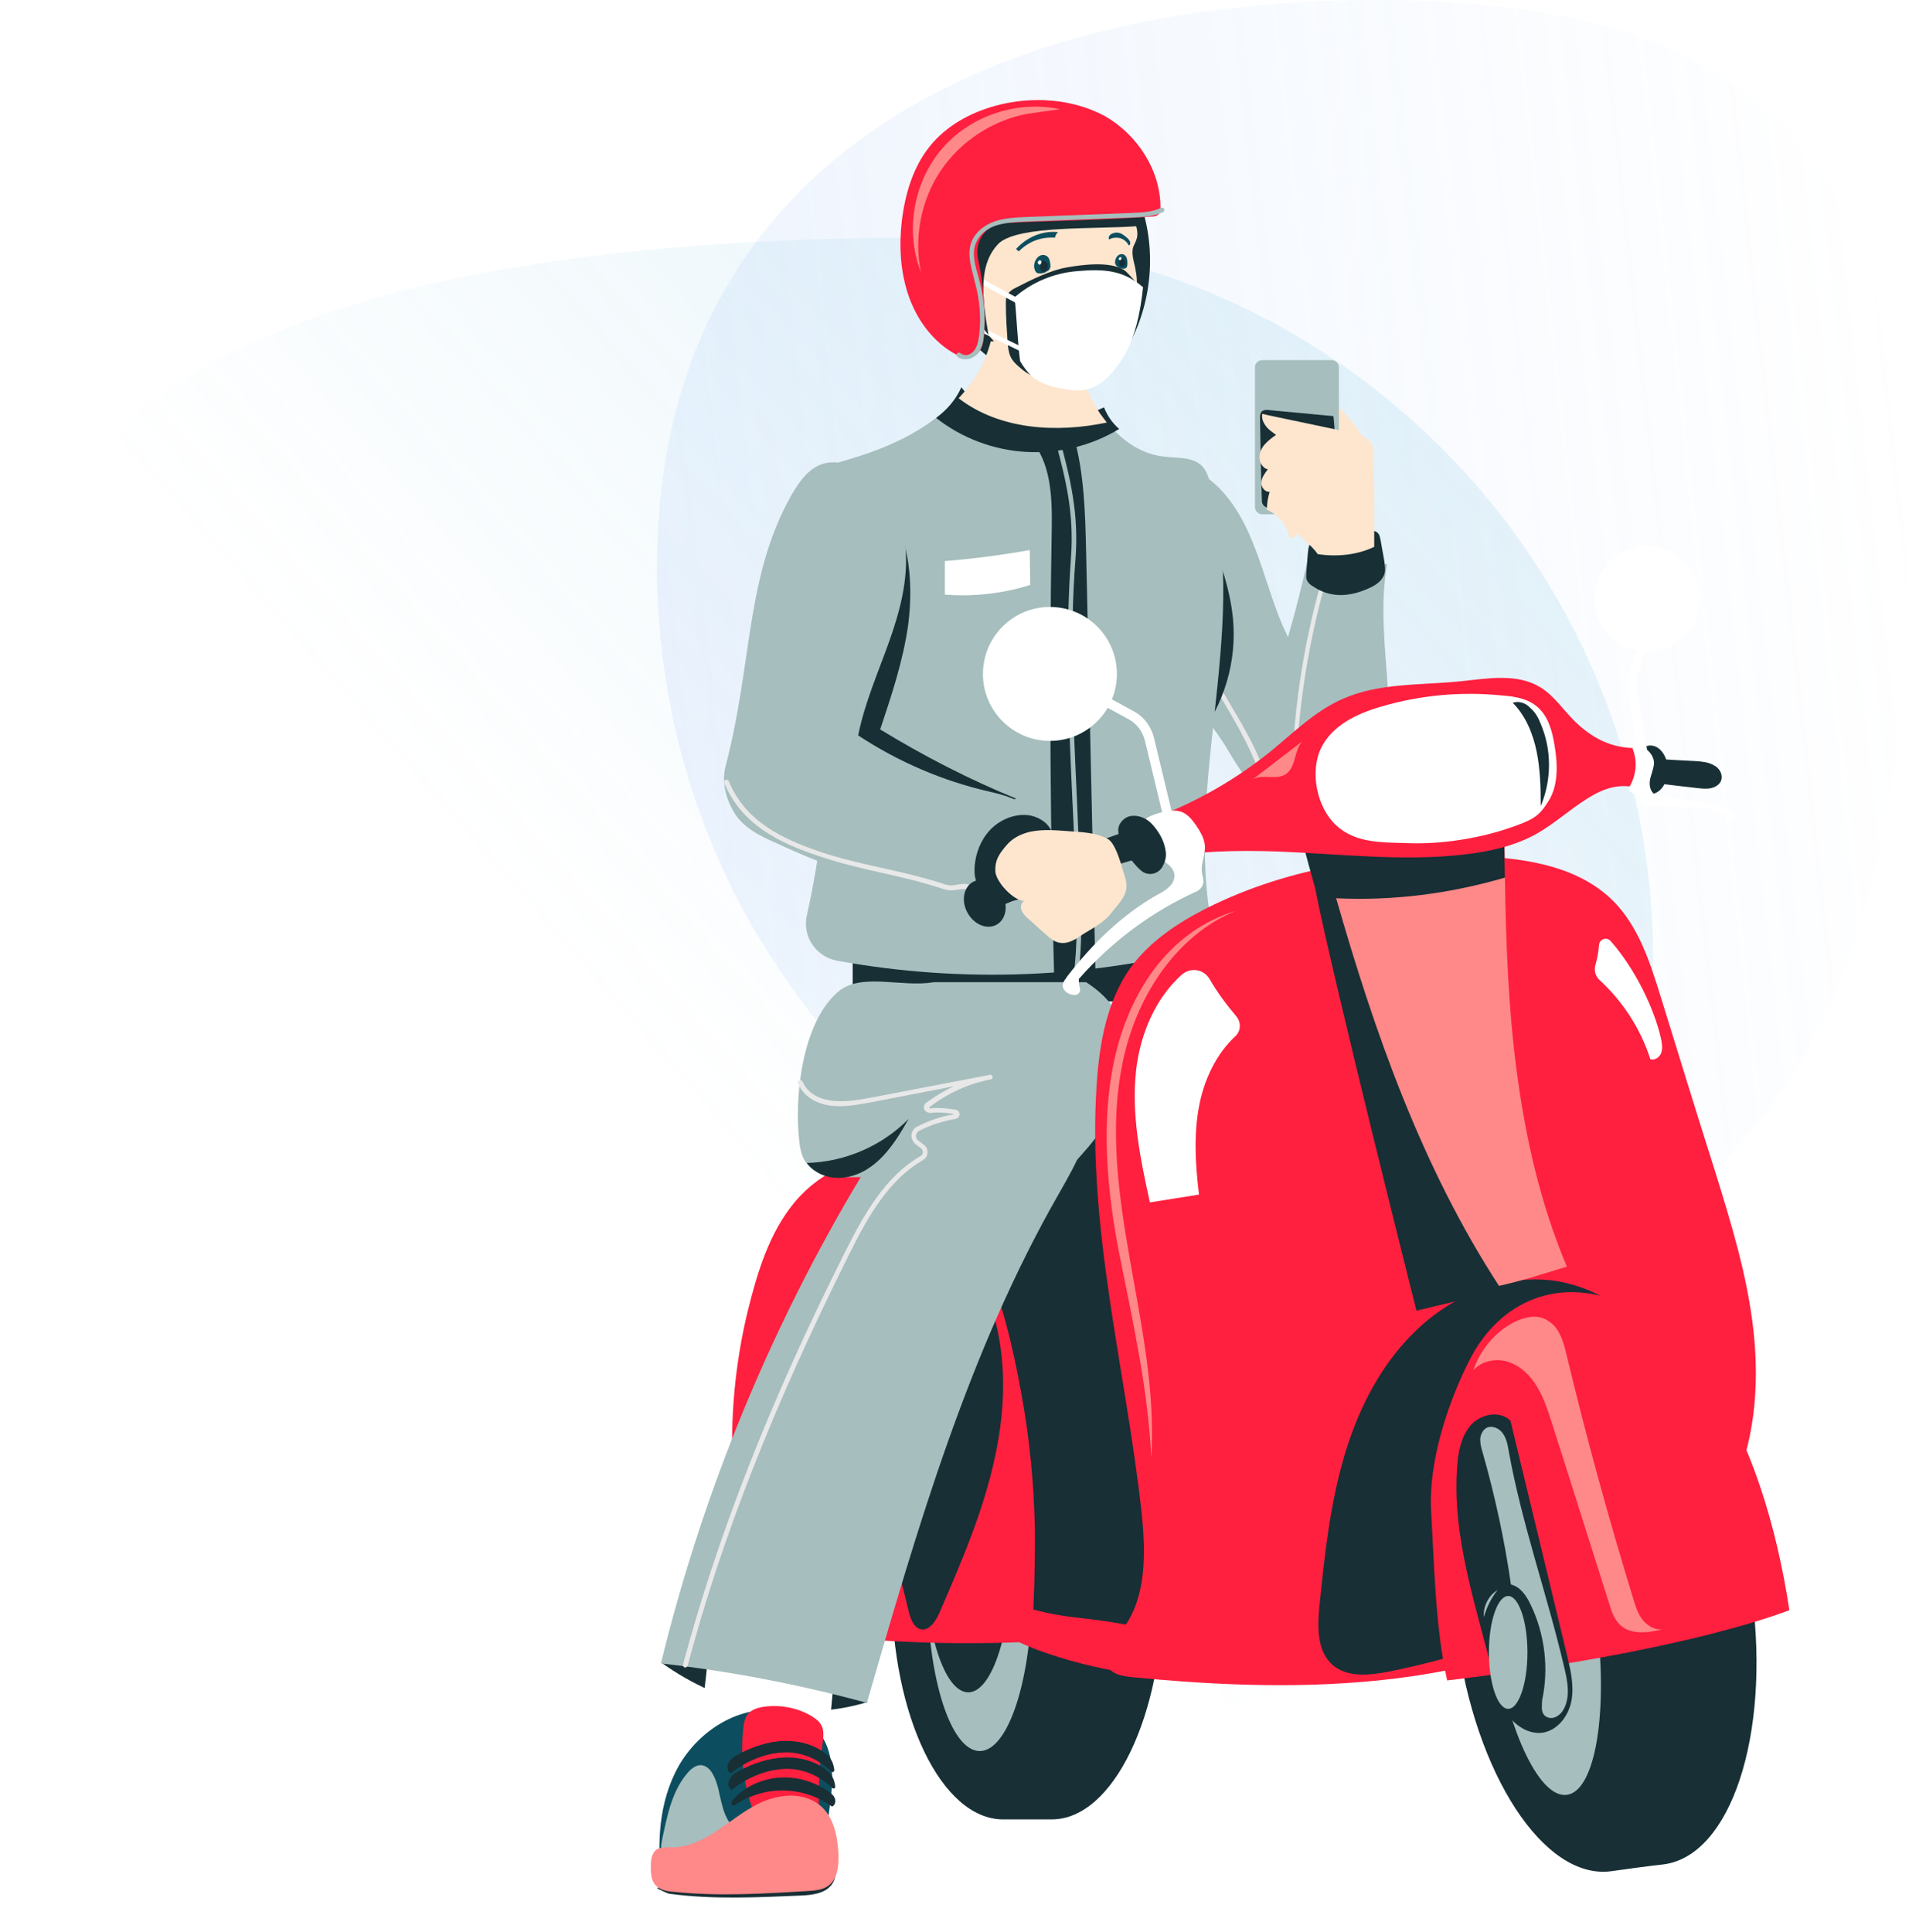 <svg width="414" height="419" viewBox="0 0 414 419" fill="none" xmlns="http://www.w3.org/2000/svg">
<path d="M413.5 123C413.5 209.433 384.656 279.5 298.5 279.5C212.344 279.5 142.5 209.433 142.5 123C142.5 36.567 212.344 0 298.5 0C384.656 0 413.5 36.567 413.5 123Z" fill="url(#paint0_linear_22_714)" fill-opacity="0.53"/>
<path d="M358.5 208C358.5 294.433 310.156 378.5 224 378.5C137.844 378.5 0 236.933 0 150.5C0 64.067 116.344 51.5 202.5 51.5C288.656 51.5 358.5 121.567 358.5 208Z" fill="url(#paint1_linear_22_714)" fill-opacity="0.53"/>
<g filter="url(#filter0_d_22_714)">
<path d="M175.444 395.812C172.46 392.331 167.585 390.938 163.009 391.236C158.433 391.634 154.852 393.624 150.773 395.912C147.291 397.902 146.098 400.986 141.919 402.478L138.438 403.473C138.835 403.671 140.626 404.567 141.123 404.666C150.574 405.96 160.124 405.462 169.674 405.064C172.261 404.965 175.345 404.567 176.638 402.279C177.832 400.19 176.937 397.603 175.444 395.812Z" fill="#172F35"/>
<path d="M297.01 143.728C296.413 134.576 295.219 125.424 296.811 116.371C291.141 115.774 285.47 115.177 279.8 114.481C278.507 120.45 277.014 126.319 275.323 132.188C274.925 131.293 274.527 130.497 274.129 129.602C271.841 124.23 270.349 118.559 268.26 113.088C266.171 107.617 263.385 102.245 258.909 98.464C257.317 97.072 255.129 95.878 253.039 96.375C251.746 96.773 250.652 97.768 249.856 98.763C247.469 101.747 245.976 105.329 244.882 109.009C243.191 114.879 242.395 121.245 243.788 127.214C246.573 138.754 256.621 146.912 262.59 157.158C264.181 159.943 265.872 162.033 267.365 164.918C270.051 170.19 269.852 171.284 271.244 173.572C274.03 178.049 280.894 179.342 286.067 178.148C290.743 177.154 291.34 174.766 293.329 170.389C297.408 162.431 297.507 152.88 297.01 143.728Z" fill="#A6BEBD"/>
<path d="M283.878 118.858C283.978 118.559 283.779 118.261 283.58 118.261C283.282 118.161 282.983 118.36 282.983 118.559C279.004 132.188 276.716 146.215 276.218 160.441C276.119 163.425 276.119 166.708 277.213 169.593C277.313 169.891 277.512 170.289 277.611 170.588C278.109 171.682 278.506 172.677 278.407 173.771C278.407 174.468 277.81 175.263 277.213 175.661C277.014 175.761 276.815 175.86 276.517 175.86C276.815 175.164 277.114 174.468 277.114 173.771C277.114 172.776 276.716 171.583 275.622 171.185C275.323 171.085 274.925 170.986 274.627 170.986C274.428 170.986 274.229 170.986 274.03 170.886C272.538 170.488 272.04 168.499 271.642 166.708C270.25 159.347 266.469 152.88 262.789 146.712L259.705 141.44C259.705 141.838 259.605 142.236 259.506 142.733C259.506 142.833 259.406 142.932 259.406 142.932L261.893 147.11C265.475 153.278 269.155 159.744 270.548 166.808C270.846 168.499 271.443 171.185 273.632 171.782C273.831 171.881 274.129 171.881 274.328 171.881C274.627 171.881 274.826 171.981 275.025 171.981C275.622 172.279 275.92 172.975 275.821 173.672C275.821 174.468 275.423 175.164 275.124 175.96C275.025 176.159 275.124 176.457 275.323 176.656C275.622 176.855 276.019 176.955 276.318 176.955C276.716 176.955 277.014 176.855 277.412 176.656C278.407 176.159 279.103 175.064 279.203 173.97C279.302 172.677 278.805 171.483 278.308 170.289C278.208 169.991 278.009 169.593 277.91 169.295C276.915 166.509 276.915 163.425 277.014 160.54C277.711 146.315 279.899 132.387 283.878 118.858Z" fill="#E8E8E8"/>
<path d="M255.725 154.074C258.511 139.649 259.605 124.926 258.61 110.303C260.699 116.072 262.789 121.942 263.385 128.11C264.281 137.361 261.495 146.812 255.725 154.074Z" fill="#172F35"/>
<path d="M280.894 121.245C282.486 122.34 284.376 122.937 286.266 123.036C288.654 123.136 291.041 122.439 293.13 121.444C294.423 120.847 295.717 119.952 296.214 118.559C296.513 117.664 296.314 116.57 296.214 115.674C295.916 114.182 295.717 112.69 295.418 111.198C295.319 110.7 295.219 110.104 294.921 109.706C294.523 109.208 293.727 109.009 293.031 108.91C290.245 108.512 287.36 108.611 284.575 109.208C282.784 109.606 280.894 110.303 280.098 111.894C279.7 112.69 279.7 113.486 279.601 114.282C279.501 115.575 279.402 116.968 279.302 118.261C279.302 118.758 279.203 119.256 279.402 119.753C279.7 120.45 280.297 120.947 280.894 121.245Z" fill="#172F35"/>
<path d="M286.564 92.396C286.863 92.496 287.161 92.396 287.36 92.296C289.151 91.7 290.842 91.103 292.633 90.406C290.643 87.124 288.256 84.139 285.57 81.453C285.769 84.736 285.968 88.019 286.167 91.202C286.067 91.7 286.167 92.197 286.564 92.396Z" fill="#FEE5CE"/>
<path d="M284.774 105.527H269.752C268.857 105.527 268.16 104.831 268.16 103.936V73.694C268.16 72.798 268.857 72.102 269.752 72.102H284.774C285.669 72.102 286.365 72.798 286.365 73.694V103.936C286.365 104.831 285.669 105.527 284.774 105.527Z" fill="#A6BEBD"/>
<path d="M269.852 103.339C270.25 104.135 271.344 104.234 272.239 104.334C275.721 104.433 279.203 104.035 282.585 103.737C282.983 103.737 283.381 103.637 283.68 103.438C283.978 103.14 284.077 102.742 284.177 102.344C285.47 96.375 285.868 90.307 285.172 84.239C280.596 83.841 275.92 83.343 271.344 82.945C270.747 82.846 270.051 82.846 269.653 83.244C269.255 83.642 269.255 84.239 269.255 84.835C269.354 90.605 269.454 96.475 269.653 102.245C269.653 102.642 269.653 103.04 269.852 103.339Z" fill="#172F35"/>
<path d="M294.025 108.91C294.025 104.234 293.926 96.276 293.827 91.899C293.827 89.611 292.036 88.616 290.146 88.118C288.355 87.621 269.752 83.841 269.752 83.741C269.553 84.736 269.951 85.631 270.548 86.427C271.145 87.223 271.941 87.72 272.737 88.317C271.841 88.914 270.946 89.611 270.25 90.406C269.553 91.202 269.056 92.297 269.155 93.391C269.255 94.485 269.951 95.579 270.946 95.778C270.349 96.574 269.653 97.47 269.553 98.564C269.454 99.559 270.25 100.752 271.344 100.653C270.946 101.946 270.747 103.239 270.747 104.533C273.234 105.627 275.224 108.114 275.721 110.8C276.318 110.8 276.915 110.303 277.213 109.805C277.213 109.805 277.213 109.706 277.313 109.706C278.904 111.198 280.596 112.491 281.789 114.182C285.968 114.779 290.245 114.381 294.025 112.591C294.025 111.496 294.025 110.203 294.025 108.91Z" fill="#FEE5CE"/>
<path d="M255.825 195.259H180.916V211.176H255.825V195.259Z" fill="#172F35"/>
<path d="M258.511 98.962C258.113 97.569 257.715 96.176 256.72 95.082C254.631 92.993 251.249 93.391 248.264 92.993C242.793 92.396 238.117 88.616 234.934 84.04C224.19 88.914 211.556 89.909 201.906 82.149C200.911 83.144 199.817 83.94 198.723 84.835C193.052 89.113 186.387 91.799 179.523 93.789C177.136 94.485 174.649 95.181 172.957 96.972C169.973 100.155 170.769 105.129 171.664 109.407C177.335 136.764 177.036 165.315 170.968 192.573C169.973 197.05 172.957 201.427 177.434 202.322C204.692 207.296 232.944 206.202 259.705 198.94C251.547 166.509 267.365 131.392 258.511 98.962Z" fill="#A6BEBD"/>
<path d="M219.415 120.848C213.446 122.738 207.079 123.434 200.911 122.937C200.911 120.549 200.911 118.062 200.911 115.675C207.079 115.177 213.148 114.381 219.315 113.287C219.315 115.774 219.415 118.361 219.415 120.848Z" fill="white"/>
<path d="M219.315 89.113C223.991 94.186 224.19 101.847 224.09 108.711C223.494 142.136 223.792 175.562 224.687 208.888C227.672 208.589 230.656 208.39 233.641 208.092C232.944 176.756 232.248 145.32 231.552 113.983C231.353 105.428 231.154 96.773 228.866 88.616C225.583 88.914 222.499 89.013 219.315 89.113Z" fill="#172F35"/>
<path d="M229.562 167.504C228.766 150.294 227.871 132.487 229.263 114.879C229.96 105.229 228.07 97.668 225.981 89.809C225.682 89.909 225.284 89.909 224.986 90.008C227.075 97.768 228.965 105.328 228.269 114.779C226.975 132.487 227.771 150.294 228.567 167.504C228.866 173.075 229.065 178.745 229.263 184.416C229.562 191.578 229.761 198.94 228.766 206.103C228.766 206.401 228.965 206.6 229.164 206.699C229.164 206.699 229.164 206.699 229.263 206.699C229.562 206.699 229.761 206.5 229.761 206.301C230.756 199.039 230.557 191.578 230.258 184.416C230.059 178.845 229.761 173.075 229.562 167.504Z" fill="#A6BEBD"/>
<path d="M199.021 84.636C204.592 89.014 211.456 91.6 218.52 91.998C225.583 92.396 232.646 90.705 238.714 87.024C237.222 85.731 236.128 84.139 235.431 82.348C230.258 84.636 224.588 86.129 219.017 85.631C213.446 85.134 207.776 82.547 204.493 77.971C203.299 80.657 201.309 82.945 199.021 84.636Z" fill="#172F35"/>
<path d="M224.091 288.274C222.3 288.274 215.336 288.274 213.546 288.274C200.215 288.274 189.372 310.756 189.372 338.412C189.372 366.167 200.215 388.55 213.546 388.55C215.336 388.55 222.3 388.55 224.091 388.55C237.421 388.55 248.264 366.068 248.264 338.412C248.264 310.657 237.421 288.274 224.091 288.274Z" fill="#172F35"/>
<path d="M208.472 373.728C214.735 373.728 219.813 357.916 219.813 338.412C219.813 318.908 214.735 303.096 208.472 303.096C202.209 303.096 197.131 318.908 197.131 338.412C197.131 357.916 202.209 373.728 208.472 373.728Z" fill="#A6BEBD"/>
<path d="M205.985 360.994C211.204 360.994 215.436 347.722 215.436 331.349C215.436 314.976 211.204 301.704 205.985 301.704C200.766 301.704 196.534 314.976 196.534 331.349C196.534 347.722 200.766 360.994 205.985 360.994Z" fill="#172F35"/>
<path d="M292.931 243.01C282.983 230.475 268.061 221.92 252.144 219.632C236.227 217.344 219.514 221.423 206.482 230.774C201.807 234.156 197.43 238.235 195.142 243.507C191.759 251.267 193.251 260.22 194.843 268.477C199.021 290.462 203.1 312.448 207.278 334.433C207.776 337.019 208.273 339.606 209.865 341.695C211.854 344.48 215.336 345.774 218.619 346.669C242.992 353.633 269.056 348.659 293.926 343.585C298.9 342.59 304.471 341.198 307.356 336.92C308.948 334.632 309.445 331.747 309.843 328.961C311.833 314.935 311.833 300.609 309.843 286.583C307.654 271.064 302.78 255.445 292.931 243.01Z" fill="#172F35"/>
<path d="M210.163 268.776C206.582 259.822 201.409 248.68 191.461 245.895C183.104 243.607 173.952 247.984 168.381 254.649C162.81 261.314 160.224 269.969 158.135 278.425C152.663 301.107 153.857 325.48 161.617 347.465C181.712 349.653 198.027 350.947 219.116 350.051C220.41 349.952 220.509 326.972 220.41 324.783C220.211 316.228 219.415 307.673 218.022 299.217C216.331 289.269 214.142 278.923 210.362 269.372C210.362 269.173 210.263 268.975 210.163 268.776Z" fill="#FF1F3F"/>
<path d="M209.964 274.744C214.441 285.787 214.341 298.321 211.755 310.06C209.268 321.699 204.493 332.742 199.718 343.784C198.922 345.575 197.43 347.863 195.54 347.266C194.147 346.868 193.55 345.177 193.152 343.784C190.466 332.941 187.681 322.097 186.686 310.955C185.691 299.813 186.586 288.373 190.864 278.027C192.257 274.645 194.147 271.362 197.131 269.372C200.116 267.383 204.592 267.084 207.179 269.571L209.964 274.744Z" fill="#172F35"/>
<path d="M232.049 345.077C223.593 344.182 214.341 342.789 208.671 336.422C207.577 339.904 209.168 343.784 211.655 346.47C214.242 349.057 217.724 350.549 221.106 351.842C246.076 360.994 273.632 359.104 299.895 354.926C301.188 351.146 296.91 356.12 298.204 352.339C275.124 359.005 255.924 347.763 232.049 345.077Z" fill="#FF1F3F"/>
<path d="M139.532 354.627C152.464 363.879 168.978 367.759 184.199 363.083C170.172 356.517 154.951 352.837 139.532 354.627Z" fill="#172F35"/>
<path d="M175.146 376.215C175.842 368.853 176.539 361.491 177.235 354.13C167.983 354.528 158.732 353.931 149.579 352.439C149.082 359.203 148.087 365.968 146.694 372.633C156.145 373.827 165.596 375.021 175.146 376.215Z" fill="white"/>
<path d="M335.807 268.676C330.038 255.047 326.755 240.423 324.865 225.8C322.676 208.49 322.477 190.882 322.278 173.473C308.948 172.08 295.418 173.174 282.486 176.756C291.34 209.485 301.984 243.408 321.184 272.954C326.058 271.76 330.933 270.268 335.807 268.676Z" fill="#FF8888"/>
<path d="M165.297 365.073C168.381 365.57 171.465 366.963 173.455 369.45C176.937 373.628 176.738 379.697 176.041 385.068C175.345 390.44 174.45 396.21 176.837 401.085C164.402 401.085 151.967 401.582 139.631 402.776C138.338 394.022 138.835 384.671 143.213 376.911C147.689 369.152 156.543 363.581 165.297 365.073Z" fill="#0C4E5F"/>
<path d="M162.014 364.078C160.423 364.277 158.831 364.675 157.936 366.068C157.538 366.764 157.339 367.659 157.239 368.455C156.543 374.325 157.14 380.293 159.03 385.765C159.329 386.66 159.726 387.556 160.522 387.854C161.02 388.053 161.716 388.053 162.213 388.053C166.093 387.854 170.072 388.451 173.753 389.844C173.355 384.074 173.554 378.204 174.35 372.435C174.549 370.843 174.848 369.152 173.952 367.858C173.455 367.063 172.659 366.565 171.863 366.068C168.978 364.377 165.397 363.68 162.014 364.078Z" fill="#FF1F3F"/>
<path d="M145.003 378.602C145.799 377.607 146.993 376.613 148.286 376.812C149.38 377.011 150.176 377.906 150.674 378.901C151.768 380.89 151.967 383.178 152.564 385.267C153.061 387.456 154.056 389.645 155.847 390.938C152.464 393.723 148.386 395.713 144.108 396.608C143.312 396.807 142.417 396.907 141.521 396.807C140.726 396.608 139.83 396.111 139.532 395.315C139.233 394.619 139.432 393.922 139.532 393.226C140.626 388.053 141.621 382.582 145.003 378.602Z" fill="#A6BEBD"/>
<path d="M177.832 396.012C177.633 392.032 176.738 387.755 173.654 385.367C169.973 382.482 164.601 383.079 160.423 385.168C157.239 386.76 154.454 389.048 151.47 391.038C148.485 393.027 145.103 394.619 141.621 394.619C140.527 394.619 139.233 394.519 138.338 395.116C137.343 395.912 137.144 397.305 137.144 398.598C137.144 399.991 137.144 401.582 138.04 402.677C139.034 403.871 140.626 404.169 142.218 404.268C151.867 405.263 161.617 404.666 171.366 404.07C172.758 403.97 174.251 403.871 175.444 403.075C177.633 401.682 177.931 398.598 177.832 396.012Z" fill="#FF8888"/>
<path d="M243.987 40.169C247.071 51.012 245.081 63.248 238.515 72.5C237.122 74.39 235.531 76.28 233.342 77.275C229.363 79.165 224.687 77.673 220.609 76.181C215.933 74.49 211.158 72.699 207.776 69.118C204.592 65.735 203.001 61.06 202.304 56.483C201.409 51.012 201.508 45.043 204.393 40.268C207.975 34.299 215.137 31.315 222.001 31.016C228.866 30.718 235.73 32.608 242.395 34.498L243.987 40.169Z" fill="#172F35"/>
<path d="M236.028 85.631C235.531 84.935 235.033 84.338 234.536 83.642C231.452 78.867 229.761 73.196 228.169 67.725C222.399 67.824 216.629 67.924 210.86 68.023C209.666 72.699 207.179 76.877 203.896 80.359C212.75 87.223 225.185 87.919 236.028 85.631Z" fill="#FEE5CE"/>
<path d="M242.295 52.703C242.295 52.504 242.196 52.305 242.196 52.106C241.898 50.614 241.201 48.724 241.898 47.232C243.091 44.844 242.892 44.347 241.301 39.373L239.609 35.593C235.63 31.315 229.661 29.325 223.892 29.226C218.022 29.126 212.352 30.917 206.98 33.205C205.189 34.001 203.299 34.996 202.702 36.786C202.404 37.881 202.503 38.975 202.702 40.069C203.398 44.446 204.294 48.724 205.09 53.002C205.786 56.483 206.482 59.965 208.074 63.149C210.163 67.128 213.545 70.212 216.928 73.196C218.321 74.39 219.713 75.683 221.305 76.38C224.488 77.772 228.269 77.175 231.353 75.484C234.337 73.694 236.625 70.908 238.316 67.924C240.206 64.74 241.5 61.159 242.295 57.478C242.693 55.887 242.594 54.195 242.295 52.703Z" fill="#FEE5CE"/>
<path d="M216.928 48.525C219.116 46.337 221.802 45.342 224.787 45.541C224.886 45.043 225.085 44.645 225.483 44.347C222.101 43.949 218.619 45.441 216.331 48.028C216.53 48.127 216.729 48.326 216.928 48.525Z" fill="#0C4E5F"/>
<path d="M221.802 53.3C221.504 53.3 221.206 53.3 220.907 53.201C220.708 53.101 220.509 52.803 220.41 52.504C220.211 52.007 220.211 51.41 220.41 50.813C220.609 50.316 220.907 49.818 221.404 49.52C221.902 49.221 222.499 49.221 222.996 49.52C223.593 49.918 223.693 50.614 223.792 51.311C223.792 51.609 223.892 51.907 223.693 52.206C223.593 52.504 223.295 52.803 222.897 52.902C222.598 53.201 222.2 53.201 221.802 53.3Z" fill="#0C4E5F"/>
<path d="M223.096 51.112C222.897 50.813 222.598 50.515 222.2 50.614C221.802 50.714 221.603 51.112 221.603 51.51C221.603 51.808 221.603 52.007 221.603 52.305C221.703 52.604 221.902 52.803 222.101 52.902C222.499 53.002 222.996 52.803 223.096 52.405C223.394 51.907 223.295 51.41 223.096 51.112Z" fill="#172F35"/>
<path d="M221.405 51.41C221.504 51.41 221.703 51.311 221.703 51.211C221.902 51.012 221.902 50.714 221.703 50.515C221.603 50.415 221.405 50.415 221.305 50.515C221.206 50.614 221.106 50.714 221.007 50.913C221.106 51.112 221.206 51.311 221.405 51.41Z" fill="white"/>
<path d="M238.117 45.541C239.311 45.541 240.306 46.237 240.803 47.232C241.002 47.132 241.201 46.933 241.102 46.635C241.102 46.337 240.903 46.138 240.704 45.839C240.306 45.441 239.808 45.043 239.311 44.745C238.814 44.446 238.117 44.347 237.52 44.546C237.122 44.645 236.725 44.844 236.526 45.242C236.426 45.441 236.426 45.74 236.526 45.939C237.023 45.64 237.52 45.541 238.117 45.541Z" fill="#0C4E5F"/>
<path d="M237.819 50.913C237.819 50.515 237.918 50.117 238.117 49.818C238.416 49.321 238.913 49.023 239.51 49.122C239.908 49.221 240.107 49.52 240.306 49.818C240.405 50.117 240.505 50.515 240.505 50.913C240.505 51.31 240.505 51.907 240.206 52.106C239.908 52.305 239.51 52.305 239.112 52.206C238.416 52.007 237.819 51.51 237.819 50.913Z" fill="#0C4E5F"/>
<path d="M239.709 50.216C239.609 50.017 239.311 49.918 239.112 50.017C238.913 50.117 238.814 50.216 238.814 50.415C238.714 50.614 238.615 50.913 238.714 51.211C238.714 51.51 238.913 51.709 239.212 51.808C239.51 51.907 239.908 51.609 240.007 51.31C240.107 50.913 240.007 50.515 239.709 50.216Z" fill="#172F35"/>
<path d="M238.814 50.415C238.913 50.415 239.013 50.415 239.112 50.316C239.212 50.216 239.311 49.918 239.112 49.818C239.013 49.719 238.913 49.719 238.814 49.818C238.714 49.918 238.615 50.017 238.615 50.117C238.615 50.216 238.714 50.415 238.814 50.415Z" fill="white"/>
<path d="M239.709 52.504C236.526 50.614 230.656 51.41 227.274 52.007C223.792 52.604 219.614 54.693 216.53 56.285C215.635 56.682 214.739 57.279 214.341 58.175C214.142 58.672 214.142 59.269 214.142 59.866C214.142 62.751 214.341 65.636 214.54 68.521C214.64 69.416 214.739 70.411 215.137 71.306C215.535 72.201 216.231 72.898 216.928 73.495C218.022 74.489 219.315 75.385 220.708 75.882C222.996 76.678 229.064 77.971 231.353 77.175C233.541 76.28 233.342 76.181 235.033 74.489C238.217 71.008 240.803 67.426 242.494 63.049C243.29 61.059 244.086 57.578 243.39 56.483C242.693 55.588 240.505 53.002 239.709 52.504Z" fill="#172F35"/>
<path d="M229.562 52.803C224.588 53.201 219.813 55.19 216.033 58.473C216.53 63.248 216.629 67.526 217.226 72.301C217.823 73.395 219.017 74.987 219.813 75.683C222.399 77.673 224.986 78.071 228.169 78.568C233.243 79.364 236.625 76.081 239.411 71.803C242.196 67.526 243.39 61.358 243.887 56.285C239.51 52.504 235.332 52.305 229.562 52.803Z" fill="white"/>
<path d="M216.828 59.965C212.849 57.876 210.263 56.384 207.676 54.892L206.084 53.996L206.582 53.101L208.174 53.996C210.76 55.389 213.347 56.881 217.326 58.97L216.828 59.965Z" fill="white"/>
<path d="M208.418 64.746L207.982 65.64L217.909 70.477L218.345 69.582L208.418 64.746Z" fill="white"/>
<path d="M212.75 46.635C217.425 42.855 233.044 43.75 242.594 43.054C242.395 42.059 241.898 41.263 241.301 39.472L239.609 35.692C235.63 31.414 229.661 29.425 223.892 29.325C218.022 29.226 212.352 31.016 206.98 33.304C205.189 34.1 203.299 35.095 202.702 36.886C202.404 37.98 202.503 39.074 202.702 40.169C203.398 44.546 204.294 48.824 205.09 53.101C205.786 56.583 206.482 60.065 208.074 63.248C208.671 64.442 209.467 65.536 210.362 66.63C209.069 58.772 207.975 51.31 212.75 46.635Z" fill="#172F35"/>
<path d="M212.053 16.89C206.482 18.382 201.21 21.267 197.629 25.744C193.948 30.32 192.257 36.189 191.56 42.059C190.963 47.331 191.262 52.803 192.953 57.876C194.744 63.248 198.325 68.222 203.398 70.908C204.294 71.406 205.189 71.704 206.184 71.505C208.87 71.107 209.367 68.421 209.467 66.133C209.666 60.96 209.268 55.389 208.074 50.017C207.278 46.137 210.064 42.457 213.943 42.357C224.588 41.86 235.133 41.76 245.777 40.964C246.275 40.964 246.772 40.865 247.17 40.566C247.568 40.169 247.667 39.472 247.667 38.975C247.667 30.917 242.693 23.257 235.63 19.178C228.567 15.398 219.912 14.801 212.053 16.89Z" fill="#FF1F3F"/>
<path d="M205.289 71.903C204.592 71.903 203.995 71.704 203.597 71.306C203.398 71.107 203.398 70.809 203.597 70.61C203.796 70.411 204.095 70.411 204.294 70.61C204.692 70.908 205.189 71.008 205.488 71.008C206.084 71.008 206.781 70.61 207.179 70.112C207.975 69.217 208.174 67.824 208.372 66.531C208.77 62.751 208.472 59.07 207.477 55.389C207.378 54.991 207.278 54.593 207.179 54.196C206.482 51.51 205.687 48.724 206.781 46.237C207.577 44.347 209.467 42.755 211.854 41.959C213.943 41.263 216.231 41.163 218.42 41.064L241.699 40.169C243.688 40.069 245.976 39.97 247.767 39.074C248.065 38.975 248.364 39.074 248.463 39.273C248.563 39.572 248.463 39.87 248.264 39.97C246.175 40.965 243.788 41.064 241.699 41.163L218.42 42.059C216.331 42.158 214.142 42.258 212.153 42.855C209.964 43.551 208.373 44.944 207.676 46.635C206.681 48.923 207.477 51.51 208.174 53.996C208.273 54.395 208.373 54.792 208.472 55.19C209.467 58.971 209.765 62.85 209.367 66.631C209.268 68.023 208.969 69.615 207.975 70.709C207.378 71.406 206.482 71.903 205.488 71.903C205.488 71.903 205.388 71.903 205.289 71.903Z" fill="#A6BEBD"/>
<path d="M225.881 17.686C216.629 15.696 206.383 19.079 200.215 26.341C194.047 33.603 192.257 44.247 195.738 53.101C194.147 45.541 195.738 37.383 200.016 31.016C204.294 24.65 211.257 20.073 218.818 18.681L225.881 17.686Z" fill="#FF8888"/>
<path d="M183.502 102.543C184.696 101.747 186.487 102.046 187.581 102.941C188.775 103.836 189.471 105.13 190.168 106.423C193.45 113.486 193.948 121.743 192.953 129.502C191.859 137.262 189.372 144.723 186.885 152.184C196.335 157.954 206.184 163.027 216.43 167.206C200.016 170.787 182.408 168.499 167.386 160.938C177.036 144.822 178.628 125.324 181.612 106.721C181.811 105.13 182.209 103.438 183.502 102.543Z" fill="#172F35"/>
<path d="M195.341 187.798C199.718 188.892 204.393 189.788 208.572 187.997C211.954 186.604 214.341 183.62 216.53 180.636C218.719 177.651 220.907 173.771 219.315 170.389C217.823 167.405 214.043 166.509 210.76 165.713C200.613 163.425 190.864 159.247 182.11 153.477C183.502 146.514 186.387 139.948 188.775 133.283C191.162 126.617 193.052 119.554 192.356 112.491C191.66 105.428 187.78 98.365 181.314 95.38C179.225 94.386 176.738 93.888 174.45 94.585C171.266 95.579 169.277 98.564 167.585 101.449C157.637 119.156 159.229 137.759 153.36 160.142C152.464 163.425 153.36 167.106 155.15 170.091C157.04 173.373 160.721 175.264 164.203 176.756C174.151 181.431 184.597 185.112 195.341 187.798Z" fill="#A6BEBD"/>
<path d="M207.477 180.934C207.179 182.924 207.278 185.311 208.671 186.803C209.666 187.798 210.959 188.296 212.352 188.694C213.546 189.091 214.739 189.489 215.933 189.29C217.226 189.091 218.321 188.296 219.216 187.4C221.504 185.112 223.195 182.227 224.091 179.143C224.588 177.353 224.687 175.363 223.792 173.771C222.996 172.279 221.305 171.284 219.614 170.886C216.729 170.29 213.645 171.384 211.456 173.274C209.268 175.164 207.875 178.049 207.477 180.934Z" fill="#172F35"/>
<path d="M206.98 187.997C206.781 187.997 206.582 187.898 206.482 187.699C205.886 186.604 205.289 186.704 203.896 186.903C202.901 187.102 201.807 187.201 200.613 186.803C196.136 185.311 191.461 184.217 186.984 183.222C182.508 182.227 177.931 181.133 173.554 179.641C165.198 176.855 156.941 172.976 153.061 163.823C152.962 163.525 153.061 163.227 153.36 163.127C153.658 163.028 153.957 163.127 154.056 163.425C157.737 172.279 165.795 175.96 173.952 178.746C178.329 180.238 182.905 181.233 187.283 182.227C191.859 183.222 196.534 184.316 201.011 185.809C202.006 186.107 202.901 186.008 203.796 185.809C205.09 185.61 206.582 185.411 207.477 187.102C207.577 187.4 207.477 187.699 207.278 187.798C207.179 187.898 207.079 187.997 206.98 187.997Z" fill="#E8E8E8"/>
<path d="M156.145 374.424C159.13 372.832 162.512 371.639 165.994 371.539C169.476 371.44 173.057 372.435 175.544 374.723C176.34 375.419 176.837 376.712 176.937 377.906C176.937 378.204 176.539 378.403 176.34 378.204C173.554 375.518 169.873 373.827 165.894 374.026C161.716 374.225 157.637 376.016 154.454 378.602C153.658 378.105 153.559 377.011 154.056 376.215C154.454 375.419 155.25 374.922 156.145 374.424Z" fill="#172F35"/>
<path d="M156.344 378.005C159.329 376.414 162.711 375.22 166.193 375.121C169.675 375.021 173.256 376.016 175.743 378.304C176.539 379 177.036 380.294 177.136 381.487C177.136 381.786 176.738 381.985 176.539 381.786C173.753 379.1 170.072 377.409 166.093 377.608C161.915 377.807 157.836 379.597 154.653 382.184C153.857 381.686 153.758 380.592 154.255 379.796C154.653 379 155.449 378.403 156.344 378.005Z" fill="#172F35"/>
<path d="M154.951 384.273C157.438 381.487 161.119 379.796 164.899 379.498C168.68 379.199 172.46 380.294 175.643 382.482C176.24 382.88 176.837 383.377 177.036 383.974C177.335 384.671 177.036 385.566 176.439 385.765C173.455 383.576 169.774 382.383 166.093 382.283C162.412 382.184 158.732 383.278 155.648 385.268C155.349 385.467 155.051 385.665 154.752 385.467C154.454 385.168 154.653 384.571 154.951 384.273Z" fill="#172F35"/>
<path d="M231.552 206.998H198.424C191.56 208.192 182.707 204.809 177.732 209.087C169.873 215.852 168.182 232.167 169.376 241.816C169.575 243.607 170.072 245.398 171.266 246.691C173.853 249.476 178.528 249.277 182.508 249.277C189.869 249.277 197.33 250.67 204.095 253.356C208.174 254.948 212.451 256.937 216.729 256.042C219.912 255.346 222.3 252.958 224.488 250.77C229.661 245.597 234.834 240.225 237.918 233.957C241.102 227.591 241.898 220.03 238.316 213.962C236.824 211.077 234.337 208.789 231.552 206.998Z" fill="#A6BEBD"/>
<path d="M225.085 218.239C222.996 215.752 220.41 213.066 217.127 213.066C214.739 213.066 212.551 214.459 210.561 215.951C197.131 226.297 187.482 240.722 179.026 255.445C161.219 286.483 147.789 320.008 139.333 354.727C154.454 356.418 169.376 359.303 184 363.282C194.943 325.38 205.985 287.179 225.583 252.958C229.363 246.293 233.641 239.031 232.347 231.47C231.552 226.297 228.368 222.119 225.085 218.239Z" fill="#A6BEBD"/>
<path d="M170.968 246.193C172.858 248.78 176.34 249.874 179.523 249.277C182.706 248.78 185.492 246.89 187.681 244.502C189.869 242.115 191.461 239.429 193.053 236.643C187.283 242.513 179.225 245.995 170.968 246.193Z" fill="#172F35"/>
<path d="M144.605 355.622H144.506C144.207 355.523 144.108 355.224 144.108 355.025C151.569 327.071 163.009 297.824 179.225 265.592C183.303 257.435 187.979 249.078 195.639 244.701C195.937 244.502 196.136 244.303 196.136 243.905C196.136 243.607 196.037 243.308 195.838 243.109L194.545 242.115C193.948 241.617 193.649 240.821 193.649 240.125C193.749 239.329 194.147 238.732 194.843 238.334C197.43 237.041 200.116 236.046 203.001 235.648C201.309 235.25 199.519 235.151 197.728 235.35C197.231 235.35 196.634 235.051 196.435 234.554C196.236 234.057 196.435 233.46 196.833 233.161C198.723 231.769 200.713 230.575 202.802 229.58L184.796 233.062C181.911 233.559 179.026 234.156 176.041 233.758C172.659 233.261 170.172 231.57 169.078 228.983C168.978 228.685 169.078 228.386 169.376 228.287C169.675 228.187 169.973 228.287 170.072 228.585C171.266 231.371 174.052 232.366 176.24 232.664C179.026 233.062 181.911 232.564 184.696 232.067L210.661 227.093C210.959 226.994 211.158 227.193 211.257 227.491C211.357 227.789 211.158 227.988 210.86 228.088C206.084 228.983 201.508 231.072 197.629 234.057C197.529 234.156 197.529 234.256 197.529 234.256C197.529 234.355 197.629 234.455 197.728 234.355C199.618 234.156 201.409 234.355 203.299 234.654C203.796 234.753 204.095 235.151 204.095 235.648C204.095 236.146 203.697 236.544 203.2 236.643C200.414 237.141 197.828 237.936 195.341 239.23C194.943 239.429 194.744 239.827 194.644 240.224C194.644 240.622 194.744 241.12 195.142 241.319L196.435 242.314C196.932 242.712 197.231 243.308 197.131 244.005C197.131 244.701 196.733 245.199 196.136 245.596C188.675 249.874 184.099 258.032 180.12 266.09C164.004 298.321 152.464 327.469 145.103 355.324C145.003 355.423 144.804 355.622 144.605 355.622Z" fill="#E8E8E8"/>
<path d="M356.101 209.982C353.813 202.621 351.326 194.861 345.855 189.39C338.493 182.028 327.352 180.138 317.006 179.74C296.612 178.845 275.82 181.829 257.615 190.982C251.348 194.165 245.379 198.144 241.201 203.815C236.028 211.077 234.436 220.229 233.84 229.083C231.75 259.922 240.007 290.462 243.489 321.202C244.484 330.354 244.882 340.601 239.112 347.763C237.321 349.952 234.834 352.638 236.128 355.224C237.023 357.115 239.51 357.512 241.599 357.711C272.04 360.696 303.476 360.795 332.027 349.952C348.143 343.784 363.662 333.538 371.223 318.118C376.495 307.275 377.589 294.74 376.296 282.802C375.003 270.765 371.422 259.225 367.84 247.686C363.861 235.151 359.981 222.517 356.101 209.982Z" fill="#FF1F3F"/>
<path d="M360.578 293.148C355.206 282.603 345.457 273.849 333.818 271.859C323.074 270.069 311.833 274.446 303.874 281.808C295.816 289.169 290.643 299.217 287.559 309.662C284.475 320.108 283.282 331.051 282.187 341.894C281.69 346.57 281.491 352.041 285.072 355.125C288.256 357.811 293.031 357.313 297.109 356.518C311.037 353.732 324.666 349.256 337.598 343.287C348.74 338.114 360.18 330.653 363.861 319.013C366.547 310.458 364.657 301.107 360.578 293.148Z" fill="#172F35"/>
<path d="M258.312 206.302C257.019 204.113 254.134 203.715 252.244 205.406C246.573 210.48 243.29 218.239 242.395 225.999C241.301 235.648 243.29 245.298 245.379 254.749C252.144 253.654 249.259 254.152 256.024 253.058C255.228 246.492 254.83 239.827 256.123 233.46C257.218 227.988 259.804 222.517 263.883 218.737C265.176 217.543 265.176 215.653 264.082 214.36C261.893 211.773 259.904 209.087 258.312 206.302Z" fill="white"/>
<path d="M342.771 198.94C342.672 200.432 342.373 201.925 341.975 203.317C341.677 204.412 341.975 205.705 342.871 206.501C347.944 211.176 351.824 217.145 353.913 223.711C354.908 224.009 356.002 223.213 356.3 222.219C356.599 221.224 356.4 220.13 356.201 219.135C354.609 212.271 350.431 203.914 345.358 198.144C344.462 197.05 342.871 197.647 342.771 198.94Z" fill="white"/>
<path d="M245.678 310.159C246.573 295.834 243.589 281.608 241.102 267.482C238.615 253.356 236.526 238.832 239.411 224.705C242.196 210.579 250.751 196.95 264.082 191.479C250.055 195.757 241.5 208.092 238.018 222.318C234.536 236.544 236.028 252.461 238.913 266.786C241.798 281.111 244.981 295.536 245.678 310.159Z" fill="#FF8888"/>
<path d="M322.378 185.411C322.278 181.431 322.278 177.452 322.179 173.473C307.654 171.881 292.732 173.174 278.606 177.054C279.402 180.138 280.297 183.321 281.192 186.505C284.873 205.506 303.178 278.226 303.178 278.226L321.482 273.849L297.607 190.086C305.963 189.39 314.32 187.798 322.378 185.411Z" fill="#172F35"/>
<path d="M322.378 184.316C310.44 187.798 298.104 189.39 285.769 188.793C294.025 217.642 304.272 246.989 321.084 272.854C326.058 271.76 330.933 270.168 335.807 268.676C330.038 255.047 326.755 240.423 324.865 225.8C323.074 212.071 322.576 198.244 322.378 184.316Z" fill="#FF8888"/>
<path d="M357.693 160.938C357.693 163.823 356.002 166.211 353.913 166.211C351.824 166.211 350.133 163.823 350.133 160.938C350.133 158.053 351.824 155.666 353.913 155.666C356.002 155.666 357.693 158.053 357.693 160.938Z" fill="#172F35"/>
<path d="M369.233 163.326C368.835 164.221 367.94 164.718 367.044 164.917C366.149 165.116 365.154 165.017 364.259 164.917C359.683 164.42 355.206 163.823 350.63 163.326C350.73 161.635 350.829 160.043 350.929 158.352C355.206 158.551 359.384 158.849 363.662 159.048C365.055 159.148 366.448 159.247 367.641 159.943C368.935 160.54 369.73 162.032 369.233 163.326Z" fill="#172F35"/>
<path d="M352.719 156.163C346.651 156.661 342.075 154.771 337.698 150.592C335.111 148.105 333.121 144.922 330.038 143.032C324.964 139.948 318.597 141.142 312.728 141.739C304.073 142.634 295.02 142.037 287.062 145.618C281.192 148.205 276.517 152.88 271.543 156.959C262.888 163.923 253.039 169.295 242.494 172.677C244.385 174.766 245.877 177.452 246.872 180.238C255.327 178.546 264.181 178.348 272.836 178.646C286.365 179.143 299.895 180.835 313.225 179.342C318.697 178.745 324.268 177.552 329.142 174.866C333.022 172.677 336.404 169.593 340.185 167.206C343.965 164.818 347.447 163.724 351.724 165.017C354.51 162.928 354.709 158.252 352.719 156.163Z" fill="#FF1F3F"/>
<path d="M273.433 162.431C273.93 162.331 274.527 162.132 274.925 161.834C277.114 160.242 276.616 156.76 278.407 154.771C274.826 157.556 271.244 160.242 267.663 163.027C269.354 162.033 271.443 162.729 273.433 162.431Z" fill="#FF8888"/>
<path d="M255.526 187.301C256.621 186.803 257.218 185.61 256.919 184.416C256.621 183.421 256.521 182.327 256.72 181.332C256.919 180.138 257.317 178.944 257.317 177.751C257.317 175.96 256.322 174.368 255.327 172.876C254.532 171.782 253.736 170.787 252.542 170.19C250.751 169.394 248.662 169.892 246.772 170.489C245.578 170.886 244.186 171.384 243.788 172.677C243.589 173.274 243.788 173.871 243.887 174.468C244.584 176.756 245.976 178.745 247.767 180.238C248.961 181.133 250.353 182.028 250.652 183.421C250.851 184.515 250.353 185.61 249.558 186.306C248.762 187.102 247.866 187.599 246.872 188.097C239.212 192.474 232.845 198.741 227.473 205.705C227.373 205.904 227.174 206.103 227.075 206.302C227.075 206.302 227.075 206.302 226.975 206.401C226.677 206.898 226.379 207.396 226.478 207.893C226.577 208.789 227.473 209.485 228.368 209.684C229.065 209.883 229.86 209.783 230.159 209.087C230.358 208.689 230.159 208.192 230.059 207.694C229.96 207.197 229.96 206.799 229.96 206.302C237.023 198.244 245.777 191.678 255.526 187.301Z" fill="white"/>
<path d="M331.828 167.703C334.017 164.221 333.818 159.645 333.121 155.566C332.624 152.582 331.828 149.498 329.54 147.409C327.451 145.519 324.566 145.021 321.781 144.822C313.026 143.927 304.073 144.723 295.617 147.21C290.345 148.702 284.873 151.289 282.486 156.263C279.999 161.436 281.59 169.195 285.868 173.075C290.146 176.955 295.916 176.656 301.686 176.855C308.45 177.054 315.712 175.96 322.079 173.97C328.844 171.782 329.739 170.986 331.828 167.703Z" fill="white"/>
<path d="M324.069 146.414C326.854 149.2 328.446 153.079 329.242 156.959C330.038 160.839 330.137 164.818 330.137 168.797C332.525 163.127 332.525 156.561 330.137 150.99C329.64 149.697 328.943 148.404 327.849 147.508C326.954 146.514 325.461 145.917 324.069 146.414Z" fill="#172F35"/>
<path d="M353.416 168.698C354.112 168.897 354.808 168.698 355.604 168.797C361.274 169.096 365.851 168.598 370.427 170.787C370.128 170.886 369.929 171.881 370.128 172.18C370.626 172.776 371.72 172.379 372.018 171.682C372.217 170.886 371.819 170.09 371.123 169.693C370.427 169.195 369.233 168.598 368.437 168.499C363.861 167.703 359.782 167.206 355.206 166.41C354.012 166.012 353.614 164.52 353.813 163.226C354.012 162.033 354.609 160.839 354.709 159.546C354.709 157.556 352.819 155.765 350.829 155.666C350.332 155.666 349.934 156.163 350.133 156.561C351.127 159.148 350.829 162.132 349.436 164.52C349.138 165.017 349.337 165.514 349.735 165.813C351.227 166.41 352.023 168.2 353.416 168.698Z" fill="white"/>
<path d="M357.575 134.422C363.419 132.021 366.211 125.337 363.81 119.493C361.409 113.648 354.725 110.857 348.88 113.258C343.036 115.659 340.244 122.343 342.645 128.187C345.046 134.032 351.73 136.823 357.575 134.422Z" fill="white"/>
<path d="M352.421 159.148C351.923 159.148 351.525 158.75 351.426 158.252L349.138 144.126C348.839 142.435 349.038 140.644 349.536 139.053L353.913 126.12C354.112 125.623 354.709 125.324 355.206 125.523C355.704 125.722 356.002 126.319 355.803 126.816L351.426 139.749C351.028 141.042 350.829 142.435 351.127 143.828L353.416 157.954C353.515 158.551 353.117 159.048 352.52 159.148C352.52 159.148 352.52 159.148 352.421 159.148Z" fill="white"/>
<path d="M223.693 154.671C231.714 154.671 238.217 148.168 238.217 140.147C238.217 132.125 231.714 125.623 223.693 125.623C215.671 125.623 209.168 132.125 209.168 140.147C209.168 148.168 215.671 154.671 223.693 154.671Z" fill="white"/>
<path d="M249.757 173.97C249.259 173.97 248.861 173.672 248.762 173.175L244.285 154.572C243.788 152.681 242.594 150.99 240.803 149.996L225.284 141.54C224.787 141.241 224.588 140.644 224.886 140.147C225.185 139.65 225.782 139.451 226.279 139.749L241.798 148.205C244.086 149.399 245.678 151.587 246.275 154.074L250.751 172.677C250.851 173.274 250.552 173.771 249.955 173.871C249.955 173.97 249.856 173.97 249.757 173.97Z" fill="white"/>
<path d="M208.87 185.411C209.666 187.301 210.462 189.29 211.257 191.181C222.3 186.505 233.641 182.625 245.28 179.541C244.584 177.353 243.589 175.363 242.196 173.573C231.054 177.552 220.012 181.431 208.87 185.411Z" fill="#172F35"/>
<path d="M238.515 174.169C238.416 172.876 239.41 171.583 240.704 171.085C241.997 170.687 243.39 170.986 244.583 171.682C245.678 172.379 246.573 173.473 247.269 174.567C248.165 175.96 248.762 177.552 248.861 179.243C248.861 180.039 248.662 180.934 248.165 181.829C247.269 183.62 244.882 184.117 243.39 182.725C240.803 180.437 238.615 176.557 238.515 174.169Z" fill="#172F35"/>
<path d="M213.347 187.898C214.739 190.484 214.142 193.469 212.053 194.563C209.964 195.657 207.179 194.463 205.786 191.877C204.393 189.29 204.99 186.306 207.079 185.212C209.168 184.117 211.954 185.311 213.347 187.898Z" fill="#172F35"/>
<path d="M342.572 289.169C340.582 289.468 333.121 290.462 331.132 290.661C316.608 292.551 308.052 318.516 311.932 348.659C315.911 378.801 330.833 401.682 345.358 399.792C347.347 399.493 354.808 398.498 356.798 398.3C371.322 396.409 379.877 370.445 375.998 340.302C372.118 310.16 357.196 287.279 342.572 289.169Z" fill="#172F35"/>
<path d="M335.796 383.23C342.007 382.417 344.865 365.153 342.182 344.67C339.498 324.188 332.289 308.243 326.079 309.057C319.869 309.87 317.01 327.134 319.693 347.617C322.377 368.099 329.586 384.044 335.796 383.23Z" fill="#A6BEBD"/>
<path d="M365.254 291.258C360.877 285.19 355.206 279.917 348.441 276.833C334.415 270.566 321.184 275.839 314.519 289.268C309.843 298.62 305.764 311.154 306.361 321.699C307.057 333.537 307.256 346.868 309.843 358.408C332.226 355.821 364.458 350.449 384.056 343.187C381.37 325.479 375.799 305.782 365.254 291.258Z" fill="#FF1F3F"/>
<path d="M324.168 280.813C320.089 283.001 317.006 286.782 315.513 291.159C317.304 289.07 320.587 288.473 323.173 289.368C325.859 290.263 327.948 292.353 329.341 294.74C330.833 297.128 331.629 299.814 332.525 302.5C336.703 315.532 340.781 328.564 344.96 341.695C345.457 343.386 346.054 345.177 347.347 346.371C349.735 348.659 353.614 348.062 356.798 347.266C355.107 347.664 353.415 346.669 352.321 345.376C351.227 344.083 350.729 342.391 350.232 340.8C344.86 323.291 339.986 305.583 335.708 287.677C335.012 284.792 334.116 281.708 331.53 280.315C329.441 278.923 326.456 279.619 324.168 280.813Z" fill="#FF8888"/>
<path d="M312.032 311.95C310.838 327.27 316.11 342.192 319.791 357.114C320.487 360.099 321.184 363.183 322.875 365.67C324.566 368.256 327.551 370.146 330.535 369.748C333.818 369.251 336.205 366.068 336.802 362.785C337.399 359.502 336.603 356.12 335.807 352.837C331.729 335.925 327.65 319.013 323.571 302.101C321.283 299.813 317.205 300.609 315.016 302.997C312.927 305.384 312.23 308.767 312.032 311.95Z" fill="#172F35"/>
<path d="M327.252 352.339C327.252 359.104 325.362 364.575 323.074 364.575C320.786 364.575 318.896 359.104 318.896 352.339C318.896 345.575 320.786 340.103 323.074 340.103C325.362 340.103 327.252 345.575 327.252 352.339Z" fill="#A6BEBD"/>
<path d="M330.833 365.869C331.43 366.565 332.525 366.764 333.32 366.366C334.216 365.968 334.813 365.272 335.21 364.476C336.504 361.889 336.006 358.806 335.31 355.921C331.629 340.004 326.058 324.684 323.173 308.568C322.974 307.275 322.676 305.882 321.88 304.787C321.084 303.693 319.493 302.997 318.299 303.693C317.503 304.191 317.105 305.086 317.006 306.081C317.006 306.976 317.204 307.971 317.503 308.866C320.189 318.317 322.278 327.867 323.671 337.616C325.76 338.114 327.053 340.103 327.948 341.993C331.032 348.36 331.928 355.821 330.435 362.685C330.435 363.68 330.137 364.973 330.833 365.869Z" fill="#A6BEBD"/>
<path d="M320.786 338.81C319.393 340.501 318.398 342.59 317.801 344.679C317.602 342.391 318.796 340.004 320.786 338.81Z" fill="#A6BEBD"/>
<path d="M240.007 184.316C239.311 182.227 238.117 176.855 236.128 175.86C233.641 174.567 230.756 174.468 228.07 174.269C225.185 174.07 222.3 173.771 219.415 174.368C217.326 174.866 215.535 175.761 214.142 177.452C212.65 179.243 211.755 180.536 211.854 182.924C211.954 185.212 215.734 189.29 218.122 189.39C217.425 189.688 217.226 190.683 217.525 191.379C217.823 192.076 218.321 192.673 218.918 193.17C220.211 194.264 221.405 195.458 222.698 196.552C223.593 197.348 224.588 198.244 225.782 198.443C227.373 198.741 228.866 197.945 230.159 197.05C232.546 195.458 235.133 194.364 236.924 192.076C239.013 189.489 241.102 187.599 240.007 184.316Z" fill="#FEE5CE"/>
</g>
<defs>
<filter id="filter0_d_22_714" x="134.144" y="14.699" width="260.911" height="403.801" filterUnits="userSpaceOnUse" color-interpolation-filters="sRGB">
<feFlood flood-opacity="0" result="BackgroundImageFix"/>
<feColorMatrix in="SourceAlpha" type="matrix" values="0 0 0 0 0 0 0 0 0 0 0 0 0 0 0 0 0 0 127 0" result="hardAlpha"/>
<feOffset dx="4" dy="6"/>
<feGaussianBlur stdDeviation="3.5"/>
<feColorMatrix type="matrix" values="0 0 0 0 0 0 0 0 0 0 0 0 0 0 0 0 0 0 0.3 0"/>
<feBlend mode="normal" in2="BackgroundImageFix" result="effect1_dropShadow_22_714"/>
<feBlend mode="normal" in="SourceGraphic" in2="effect1_dropShadow_22_714" result="shape"/>
</filter>
<linearGradient id="paint0_linear_22_714" x1="-461.5" y1="192" x2="414" y2="94.5" gradientUnits="userSpaceOnUse">
<stop stop-color="#99BFF8"/>
<stop offset="1" stop-color="#99BFF8" stop-opacity="0"/>
</linearGradient>
<linearGradient id="paint1_linear_22_714" x1="779.5" y1="-389" x2="111.5" y2="197.5" gradientUnits="userSpaceOnUse">
<stop stop-color="#4AADD7"/>
<stop offset="1" stop-color="#4AADD7" stop-opacity="0"/>
</linearGradient>
</defs>
</svg>
